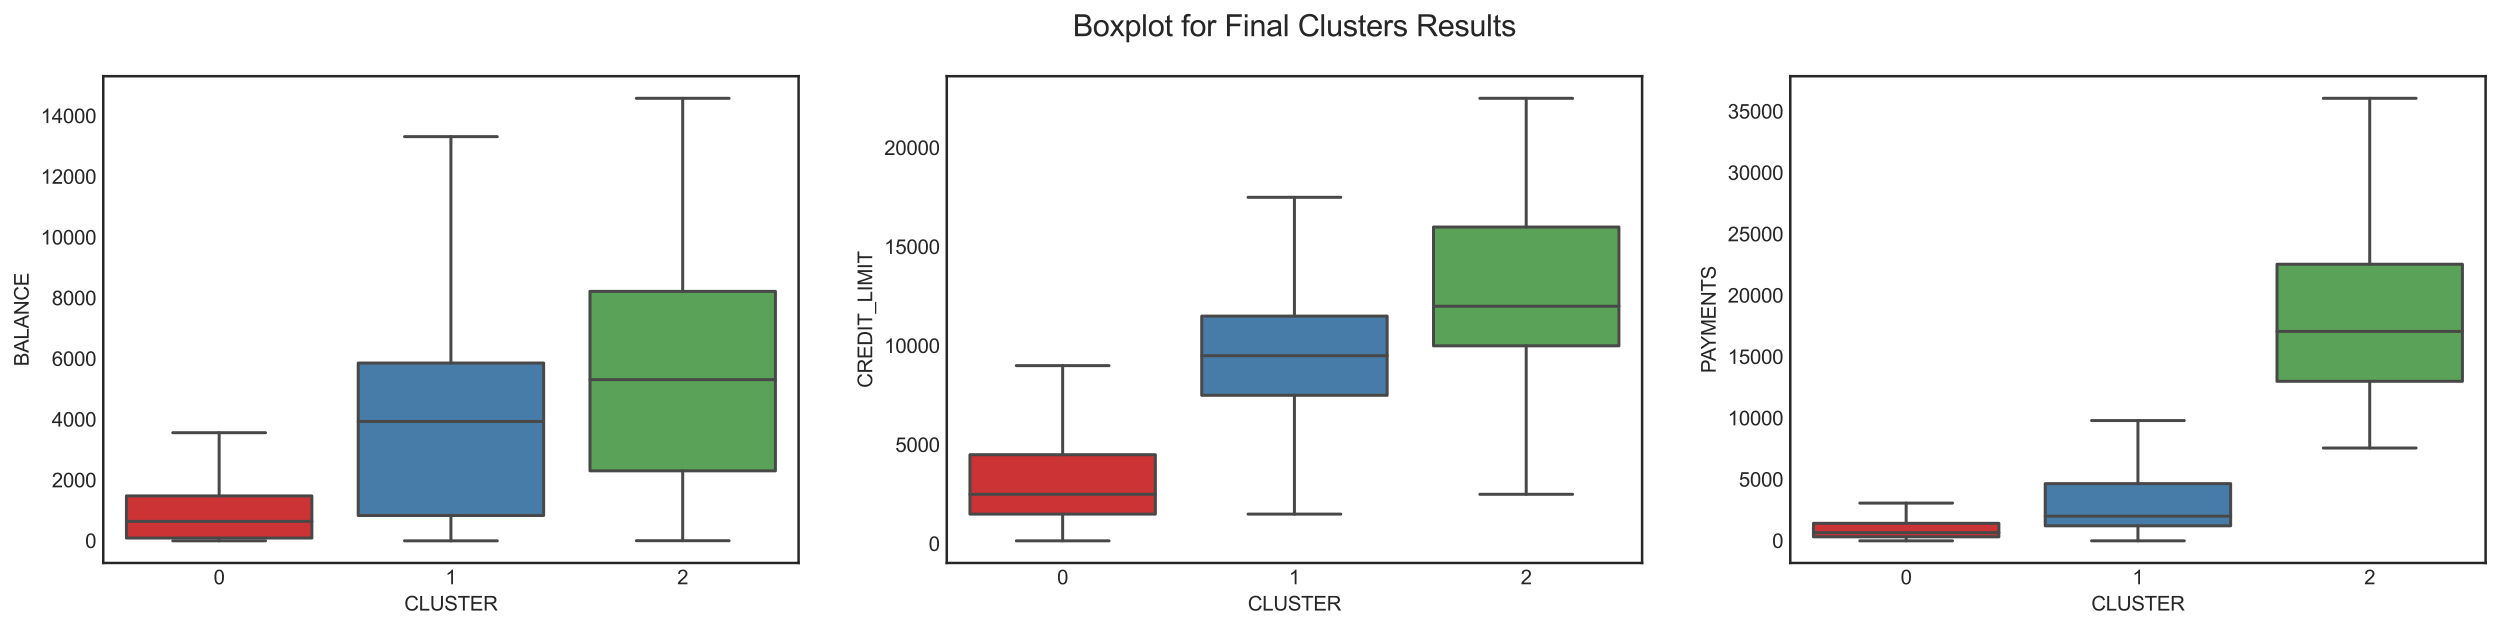 <?xml version="1.0" encoding="utf-8" standalone="no"?>
<!DOCTYPE svg PUBLIC "-//W3C//DTD SVG 1.1//EN"
  "http://www.w3.org/Graphics/SVG/1.1/DTD/svg11.dtd">
<svg height="314.61pt" version="1.1" viewBox="0 0 1250.6 314.61" width="1250.6pt" xmlns="http://www.w3.org/2000/svg" xmlns:xlink="http://www.w3.org/1999/xlink">
 <defs>
  <style type="text/css">*{stroke-linecap:butt;stroke-linejoin:round;}</style>
 </defs>
 <g id="figure_1">
  <g id="patch_1">
   <path d="M 0 314.61 
L 1250.6 314.61 
L 1250.6 0 
L 0 0 
z
" style="fill:#ffffff;"/>
  </g>
  <g id="axes_1">
   <g id="patch_2">
    <path d="M 51.65 281.62 
L 399.483 281.62 
L 399.483 38.12 
L 51.65 38.12 
z
" style="fill:#ffffff;"/>
   </g>
   <g id="matplotlib.axis_1">
    <g id="xtick_1">
     <g id="text_1">
      <!-- 0 -->
      <g style="fill:#262626;" transform="translate(106.842 292.277)scale(0.1 -0.1)">
       <defs>
        <path d="M 266 2259 
Q 266 3072 433 3567 
Q 600 4063 929 4331 
Q 1259 4600 1759 4600 
Q 2128 4600 2406 4451 
Q 2684 4303 2865 4023 
Q 3047 3744 3150 3342 
Q 3253 2941 3253 2259 
Q 3253 1453 3087 958 
Q 2922 463 2592 192 
Q 2263 -78 1759 -78 
Q 1097 -78 719 397 
Q 266 969 266 2259 
z
M 844 2259 
Q 844 1131 1108 757 
Q 1372 384 1759 384 
Q 2147 384 2411 759 
Q 2675 1134 2675 2259 
Q 2675 3391 2411 3762 
Q 2147 4134 1753 4134 
Q 1366 4134 1134 3806 
Q 844 3388 844 2259 
z
" id="ArialMT-30" transform="scale(0.016)"/>
       </defs>
       <use xlink:href="#ArialMT-30"/>
      </g>
     </g>
    </g>
    <g id="xtick_2">
     <g id="text_2">
      <!-- 1 -->
      <g style="fill:#262626;" transform="translate(222.786 292.277)scale(0.1 -0.1)">
       <defs>
        <path d="M 2384 0 
L 1822 0 
L 1822 3584 
Q 1619 3391 1289 3197 
Q 959 3003 697 2906 
L 697 3450 
Q 1169 3672 1522 3987 
Q 1875 4303 2022 4600 
L 2384 4600 
L 2384 0 
z
" id="ArialMT-31" transform="scale(0.016)"/>
       </defs>
       <use xlink:href="#ArialMT-31"/>
      </g>
     </g>
    </g>
    <g id="xtick_3">
     <g id="text_3">
      <!-- 2 -->
      <g style="fill:#262626;" transform="translate(338.731 292.277)scale(0.1 -0.1)">
       <defs>
        <path d="M 3222 541 
L 3222 0 
L 194 0 
Q 188 203 259 391 
Q 375 700 629 1000 
Q 884 1300 1366 1694 
Q 2113 2306 2375 2664 
Q 2638 3022 2638 3341 
Q 2638 3675 2398 3904 
Q 2159 4134 1775 4134 
Q 1369 4134 1125 3890 
Q 881 3647 878 3216 
L 300 3275 
Q 359 3922 746 4261 
Q 1134 4600 1788 4600 
Q 2447 4600 2831 4234 
Q 3216 3869 3216 3328 
Q 3216 3053 3103 2787 
Q 2991 2522 2730 2228 
Q 2469 1934 1863 1422 
Q 1356 997 1212 845 
Q 1069 694 975 541 
L 3222 541 
z
" id="ArialMT-32" transform="scale(0.016)"/>
       </defs>
       <use xlink:href="#ArialMT-32"/>
      </g>
     </g>
    </g>
    <g id="text_4">
     <!-- CLUSTER -->
     <g style="fill:#262626;" transform="translate(202.229 305.423)scale(0.1 -0.1)">
      <defs>
       <path d="M 3763 1606 
L 4369 1453 
Q 4178 706 3683 314 
Q 3188 -78 2472 -78 
Q 1731 -78 1267 223 
Q 803 525 561 1097 
Q 319 1669 319 2325 
Q 319 3041 592 3573 
Q 866 4106 1370 4382 
Q 1875 4659 2481 4659 
Q 3169 4659 3637 4309 
Q 4106 3959 4291 3325 
L 3694 3184 
Q 3534 3684 3231 3912 
Q 2928 4141 2469 4141 
Q 1941 4141 1586 3887 
Q 1231 3634 1087 3207 
Q 944 2781 944 2328 
Q 944 1744 1114 1308 
Q 1284 872 1643 656 
Q 2003 441 2422 441 
Q 2931 441 3284 734 
Q 3638 1028 3763 1606 
z
" id="ArialMT-43" transform="scale(0.016)"/>
       <path d="M 469 0 
L 469 4581 
L 1075 4581 
L 1075 541 
L 3331 541 
L 3331 0 
L 469 0 
z
" id="ArialMT-4c" transform="scale(0.016)"/>
       <path d="M 3500 4581 
L 4106 4581 
L 4106 1934 
Q 4106 1244 3950 837 
Q 3794 431 3386 176 
Q 2978 -78 2316 -78 
Q 1672 -78 1262 144 
Q 853 366 678 786 
Q 503 1206 503 1934 
L 503 4581 
L 1109 4581 
L 1109 1938 
Q 1109 1341 1220 1058 
Q 1331 775 1601 622 
Q 1872 469 2263 469 
Q 2931 469 3215 772 
Q 3500 1075 3500 1938 
L 3500 4581 
z
" id="ArialMT-55" transform="scale(0.016)"/>
       <path d="M 288 1472 
L 859 1522 
Q 900 1178 1048 958 
Q 1197 738 1509 602 
Q 1822 466 2213 466 
Q 2559 466 2825 569 
Q 3091 672 3220 851 
Q 3350 1031 3350 1244 
Q 3350 1459 3225 1620 
Q 3100 1781 2813 1891 
Q 2628 1963 1997 2114 
Q 1366 2266 1113 2400 
Q 784 2572 623 2826 
Q 463 3081 463 3397 
Q 463 3744 659 4045 
Q 856 4347 1234 4503 
Q 1613 4659 2075 4659 
Q 2584 4659 2973 4495 
Q 3363 4331 3572 4012 
Q 3781 3694 3797 3291 
L 3216 3247 
Q 3169 3681 2898 3903 
Q 2628 4125 2100 4125 
Q 1550 4125 1298 3923 
Q 1047 3722 1047 3438 
Q 1047 3191 1225 3031 
Q 1400 2872 2139 2705 
Q 2878 2538 3153 2413 
Q 3553 2228 3743 1945 
Q 3934 1663 3934 1294 
Q 3934 928 3725 604 
Q 3516 281 3123 101 
Q 2731 -78 2241 -78 
Q 1619 -78 1198 103 
Q 778 284 539 648 
Q 300 1013 288 1472 
z
" id="ArialMT-53" transform="scale(0.016)"/>
       <path d="M 1659 0 
L 1659 4041 
L 150 4041 
L 150 4581 
L 3781 4581 
L 3781 4041 
L 2266 4041 
L 2266 0 
L 1659 0 
z
" id="ArialMT-54" transform="scale(0.016)"/>
       <path d="M 506 0 
L 506 4581 
L 3819 4581 
L 3819 4041 
L 1113 4041 
L 1113 2638 
L 3647 2638 
L 3647 2100 
L 1113 2100 
L 1113 541 
L 3925 541 
L 3925 0 
L 506 0 
z
" id="ArialMT-45" transform="scale(0.016)"/>
       <path d="M 503 0 
L 503 4581 
L 2534 4581 
Q 3147 4581 3465 4457 
Q 3784 4334 3975 4021 
Q 4166 3709 4166 3331 
Q 4166 2844 3850 2509 
Q 3534 2175 2875 2084 
Q 3116 1969 3241 1856 
Q 3506 1613 3744 1247 
L 4541 0 
L 3778 0 
L 3172 953 
Q 2906 1366 2734 1584 
Q 2563 1803 2427 1890 
Q 2291 1978 2150 2013 
Q 2047 2034 1813 2034 
L 1109 2034 
L 1109 0 
L 503 0 
z
M 1109 2559 
L 2413 2559 
Q 2828 2559 3062 2645 
Q 3297 2731 3419 2920 
Q 3541 3109 3541 3331 
Q 3541 3656 3305 3865 
Q 3069 4075 2559 4075 
L 1109 4075 
L 1109 2559 
z
" id="ArialMT-52" transform="scale(0.016)"/>
      </defs>
      <use xlink:href="#ArialMT-43"/>
      <use x="72.217" xlink:href="#ArialMT-4c"/>
      <use x="127.832" xlink:href="#ArialMT-55"/>
      <use x="200.049" xlink:href="#ArialMT-53"/>
      <use x="266.748" xlink:href="#ArialMT-54"/>
      <use x="327.832" xlink:href="#ArialMT-45"/>
      <use x="394.531" xlink:href="#ArialMT-52"/>
     </g>
    </g>
   </g>
   <g id="matplotlib.axis_2">
    <g id="ytick_1">
     <g id="text_5">
      <!-- 0 -->
      <g style="fill:#262626;" transform="translate(42.589 274.13)scale(0.1 -0.1)">
       <use xlink:href="#ArialMT-30"/>
      </g>
     </g>
    </g>
    <g id="ytick_2">
     <g id="text_6">
      <!-- 2000 -->
      <g style="fill:#262626;" transform="translate(25.906 243.768)scale(0.1 -0.1)">
       <use xlink:href="#ArialMT-32"/>
       <use x="55.615" xlink:href="#ArialMT-30"/>
       <use x="111.23" xlink:href="#ArialMT-30"/>
       <use x="166.846" xlink:href="#ArialMT-30"/>
      </g>
     </g>
    </g>
    <g id="ytick_3">
     <g id="text_7">
      <!-- 4000 -->
      <g style="fill:#262626;" transform="translate(25.906 213.406)scale(0.1 -0.1)">
       <defs>
        <path d="M 2069 0 
L 2069 1097 
L 81 1097 
L 81 1613 
L 2172 4581 
L 2631 4581 
L 2631 1613 
L 3250 1613 
L 3250 1097 
L 2631 1097 
L 2631 0 
L 2069 0 
z
M 2069 1613 
L 2069 3678 
L 634 1613 
L 2069 1613 
z
" id="ArialMT-34" transform="scale(0.016)"/>
       </defs>
       <use xlink:href="#ArialMT-34"/>
       <use x="55.615" xlink:href="#ArialMT-30"/>
       <use x="111.23" xlink:href="#ArialMT-30"/>
       <use x="166.846" xlink:href="#ArialMT-30"/>
      </g>
     </g>
    </g>
    <g id="ytick_4">
     <g id="text_8">
      <!-- 6000 -->
      <g style="fill:#262626;" transform="translate(25.906 183.043)scale(0.1 -0.1)">
       <defs>
        <path d="M 3184 3459 
L 2625 3416 
Q 2550 3747 2413 3897 
Q 2184 4138 1850 4138 
Q 1581 4138 1378 3988 
Q 1113 3794 959 3422 
Q 806 3050 800 2363 
Q 1003 2672 1297 2822 
Q 1591 2972 1913 2972 
Q 2475 2972 2870 2558 
Q 3266 2144 3266 1488 
Q 3266 1056 3080 686 
Q 2894 316 2569 119 
Q 2244 -78 1831 -78 
Q 1128 -78 684 439 
Q 241 956 241 2144 
Q 241 3472 731 4075 
Q 1159 4600 1884 4600 
Q 2425 4600 2770 4297 
Q 3116 3994 3184 3459 
z
M 888 1484 
Q 888 1194 1011 928 
Q 1134 663 1356 523 
Q 1578 384 1822 384 
Q 2178 384 2434 671 
Q 2691 959 2691 1453 
Q 2691 1928 2437 2201 
Q 2184 2475 1800 2475 
Q 1419 2475 1153 2201 
Q 888 1928 888 1484 
z
" id="ArialMT-36" transform="scale(0.016)"/>
       </defs>
       <use xlink:href="#ArialMT-36"/>
       <use x="55.615" xlink:href="#ArialMT-30"/>
       <use x="111.23" xlink:href="#ArialMT-30"/>
       <use x="166.846" xlink:href="#ArialMT-30"/>
      </g>
     </g>
    </g>
    <g id="ytick_5">
     <g id="text_9">
      <!-- 8000 -->
      <g style="fill:#262626;" transform="translate(25.906 152.681)scale(0.1 -0.1)">
       <defs>
        <path d="M 1131 2484 
Q 781 2613 612 2850 
Q 444 3088 444 3419 
Q 444 3919 803 4259 
Q 1163 4600 1759 4600 
Q 2359 4600 2725 4251 
Q 3091 3903 3091 3403 
Q 3091 3084 2923 2848 
Q 2756 2613 2416 2484 
Q 2838 2347 3058 2040 
Q 3278 1734 3278 1309 
Q 3278 722 2862 322 
Q 2447 -78 1769 -78 
Q 1091 -78 675 323 
Q 259 725 259 1325 
Q 259 1772 486 2073 
Q 713 2375 1131 2484 
z
M 1019 3438 
Q 1019 3113 1228 2906 
Q 1438 2700 1772 2700 
Q 2097 2700 2305 2904 
Q 2513 3109 2513 3406 
Q 2513 3716 2298 3927 
Q 2084 4138 1766 4138 
Q 1444 4138 1231 3931 
Q 1019 3725 1019 3438 
z
M 838 1322 
Q 838 1081 952 856 
Q 1066 631 1291 507 
Q 1516 384 1775 384 
Q 2178 384 2440 643 
Q 2703 903 2703 1303 
Q 2703 1709 2433 1975 
Q 2163 2241 1756 2241 
Q 1359 2241 1098 1978 
Q 838 1716 838 1322 
z
" id="ArialMT-38" transform="scale(0.016)"/>
       </defs>
       <use xlink:href="#ArialMT-38"/>
       <use x="55.615" xlink:href="#ArialMT-30"/>
       <use x="111.23" xlink:href="#ArialMT-30"/>
       <use x="166.846" xlink:href="#ArialMT-30"/>
      </g>
     </g>
    </g>
    <g id="ytick_6">
     <g id="text_10">
      <!-- 10000 -->
      <g style="fill:#262626;" transform="translate(20.345 122.319)scale(0.1 -0.1)">
       <use xlink:href="#ArialMT-31"/>
       <use x="55.615" xlink:href="#ArialMT-30"/>
       <use x="111.23" xlink:href="#ArialMT-30"/>
       <use x="166.846" xlink:href="#ArialMT-30"/>
       <use x="222.461" xlink:href="#ArialMT-30"/>
      </g>
     </g>
    </g>
    <g id="ytick_7">
     <g id="text_11">
      <!-- 12000 -->
      <g style="fill:#262626;" transform="translate(20.345 91.956)scale(0.1 -0.1)">
       <use xlink:href="#ArialMT-31"/>
       <use x="55.615" xlink:href="#ArialMT-32"/>
       <use x="111.23" xlink:href="#ArialMT-30"/>
       <use x="166.846" xlink:href="#ArialMT-30"/>
       <use x="222.461" xlink:href="#ArialMT-30"/>
      </g>
     </g>
    </g>
    <g id="ytick_8">
     <g id="text_12">
      <!-- 14000 -->
      <g style="fill:#262626;" transform="translate(20.345 61.594)scale(0.1 -0.1)">
       <use xlink:href="#ArialMT-31"/>
       <use x="55.615" xlink:href="#ArialMT-34"/>
       <use x="111.23" xlink:href="#ArialMT-30"/>
       <use x="166.846" xlink:href="#ArialMT-30"/>
       <use x="222.461" xlink:href="#ArialMT-30"/>
      </g>
     </g>
    </g>
    <g id="text_13">
     <!-- BALANCE -->
     <g style="fill:#262626;" transform="translate(14.358 183.213)rotate(-90)scale(0.1 -0.1)">
      <defs>
       <path d="M 469 0 
L 469 4581 
L 2188 4581 
Q 2713 4581 3030 4442 
Q 3347 4303 3526 4014 
Q 3706 3725 3706 3409 
Q 3706 3116 3547 2856 
Q 3388 2597 3066 2438 
Q 3481 2316 3704 2022 
Q 3928 1728 3928 1328 
Q 3928 1006 3792 729 
Q 3656 453 3456 303 
Q 3256 153 2954 76 
Q 2653 0 2216 0 
L 469 0 
z
M 1075 2656 
L 2066 2656 
Q 2469 2656 2644 2709 
Q 2875 2778 2992 2937 
Q 3109 3097 3109 3338 
Q 3109 3566 3000 3739 
Q 2891 3913 2687 3977 
Q 2484 4041 1991 4041 
L 1075 4041 
L 1075 2656 
z
M 1075 541 
L 2216 541 
Q 2509 541 2628 563 
Q 2838 600 2978 687 
Q 3119 775 3209 942 
Q 3300 1109 3300 1328 
Q 3300 1584 3169 1773 
Q 3038 1963 2805 2039 
Q 2572 2116 2134 2116 
L 1075 2116 
L 1075 541 
z
" id="ArialMT-42" transform="scale(0.016)"/>
       <path d="M -9 0 
L 1750 4581 
L 2403 4581 
L 4278 0 
L 3588 0 
L 3053 1388 
L 1138 1388 
L 634 0 
L -9 0 
z
M 1313 1881 
L 2866 1881 
L 2388 3150 
Q 2169 3728 2063 4100 
Q 1975 3659 1816 3225 
L 1313 1881 
z
" id="ArialMT-41" transform="scale(0.016)"/>
       <path d="M 488 0 
L 488 4581 
L 1109 4581 
L 3516 984 
L 3516 4581 
L 4097 4581 
L 4097 0 
L 3475 0 
L 1069 3600 
L 1069 0 
L 488 0 
z
" id="ArialMT-4e" transform="scale(0.016)"/>
      </defs>
      <use xlink:href="#ArialMT-42"/>
      <use x="66.699" xlink:href="#ArialMT-41"/>
      <use x="133.398" xlink:href="#ArialMT-4c"/>
      <use x="189.014" xlink:href="#ArialMT-41"/>
      <use x="255.713" xlink:href="#ArialMT-4e"/>
      <use x="327.93" xlink:href="#ArialMT-43"/>
      <use x="400.146" xlink:href="#ArialMT-45"/>
     </g>
    </g>
   </g>
   <g id="patch_3">
    <path clip-path="url(#pec738713c3)" d="M 63.244 269.15 
L 156 269.15 
L 156 248.071 
L 63.244 248.071 
L 63.244 269.15 
z
" style="fill:#cb3335;stroke:#484848;stroke-linejoin:miter;stroke-width:1.5;"/>
   </g>
   <g id="patch_4">
    <path clip-path="url(#pec738713c3)" d="M 179.189 257.866 
L 271.944 257.866 
L 271.944 181.607 
L 179.189 181.607 
L 179.189 257.866 
z
" style="fill:#477ca8;stroke:#484848;stroke-linejoin:miter;stroke-width:1.5;"/>
   </g>
   <g id="patch_5">
    <path clip-path="url(#pec738713c3)" d="M 295.133 235.533 
L 387.889 235.533 
L 387.889 145.751 
L 295.133 145.751 
L 295.133 235.533 
z
" style="fill:#59a257;stroke:#484848;stroke-linejoin:miter;stroke-width:1.5;"/>
   </g>
   <g id="line2d_1">
    <path clip-path="url(#pec738713c3)" d="M 109.622 269.15 
L 109.622 270.551 
" style="fill:none;stroke:#484848;stroke-linecap:round;stroke-width:1.5;"/>
   </g>
   <g id="line2d_2">
    <path clip-path="url(#pec738713c3)" d="M 109.622 248.071 
L 109.622 216.457 
" style="fill:none;stroke:#484848;stroke-linecap:round;stroke-width:1.5;"/>
   </g>
   <g id="line2d_3">
    <path clip-path="url(#pec738713c3)" d="M 86.433 270.551 
L 132.811 270.551 
" style="fill:none;stroke:#484848;stroke-linecap:round;stroke-width:1.5;"/>
   </g>
   <g id="line2d_4">
    <path clip-path="url(#pec738713c3)" d="M 86.433 216.457 
L 132.811 216.457 
" style="fill:none;stroke:#484848;stroke-linecap:round;stroke-width:1.5;"/>
   </g>
   <g id="line2d_5">
    <path clip-path="url(#pec738713c3)" d="M 225.567 257.866 
L 225.567 270.551 
" style="fill:none;stroke:#484848;stroke-linecap:round;stroke-width:1.5;"/>
   </g>
   <g id="line2d_6">
    <path clip-path="url(#pec738713c3)" d="M 225.567 181.607 
L 225.567 68.358 
" style="fill:none;stroke:#484848;stroke-linecap:round;stroke-width:1.5;"/>
   </g>
   <g id="line2d_7">
    <path clip-path="url(#pec738713c3)" d="M 202.378 270.551 
L 248.756 270.551 
" style="fill:none;stroke:#484848;stroke-linecap:round;stroke-width:1.5;"/>
   </g>
   <g id="line2d_8">
    <path clip-path="url(#pec738713c3)" d="M 202.378 68.358 
L 248.756 68.358 
" style="fill:none;stroke:#484848;stroke-linecap:round;stroke-width:1.5;"/>
   </g>
   <g id="line2d_9">
    <path clip-path="url(#pec738713c3)" d="M 341.511 235.533 
L 341.511 270.485 
" style="fill:none;stroke:#484848;stroke-linecap:round;stroke-width:1.5;"/>
   </g>
   <g id="line2d_10">
    <path clip-path="url(#pec738713c3)" d="M 341.511 145.751 
L 341.511 49.188 
" style="fill:none;stroke:#484848;stroke-linecap:round;stroke-width:1.5;"/>
   </g>
   <g id="line2d_11">
    <path clip-path="url(#pec738713c3)" d="M 318.322 270.485 
L 364.7 270.485 
" style="fill:none;stroke:#484848;stroke-linecap:round;stroke-width:1.5;"/>
   </g>
   <g id="line2d_12">
    <path clip-path="url(#pec738713c3)" d="M 318.322 49.188 
L 364.7 49.188 
" style="fill:none;stroke:#484848;stroke-linecap:round;stroke-width:1.5;"/>
   </g>
   <g id="line2d_13">
    <path clip-path="url(#pec738713c3)" d="M 63.244 260.823 
L 156 260.823 
" style="fill:none;stroke:#484848;stroke-linecap:round;stroke-width:1.5;"/>
   </g>
   <g id="line2d_14">
    <path clip-path="url(#pec738713c3)" d="M 179.189 210.811 
L 271.944 210.811 
" style="fill:none;stroke:#484848;stroke-linecap:round;stroke-width:1.5;"/>
   </g>
   <g id="line2d_15">
    <path clip-path="url(#pec738713c3)" d="M 295.133 189.905 
L 387.889 189.905 
" style="fill:none;stroke:#484848;stroke-linecap:round;stroke-width:1.5;"/>
   </g>
   <g id="patch_6">
    <path d="M 51.65 281.62 
L 51.65 38.12 
" style="fill:none;stroke:#262626;stroke-linecap:square;stroke-linejoin:miter;stroke-width:1.25;"/>
   </g>
   <g id="patch_7">
    <path d="M 399.483 281.62 
L 399.483 38.12 
" style="fill:none;stroke:#262626;stroke-linecap:square;stroke-linejoin:miter;stroke-width:1.25;"/>
   </g>
   <g id="patch_8">
    <path d="M 51.65 281.62 
L 399.483 281.62 
" style="fill:none;stroke:#262626;stroke-linecap:square;stroke-linejoin:miter;stroke-width:1.25;"/>
   </g>
   <g id="patch_9">
    <path d="M 51.65 38.12 
L 399.483 38.12 
" style="fill:none;stroke:#262626;stroke-linecap:square;stroke-linejoin:miter;stroke-width:1.25;"/>
   </g>
  </g>
  <g id="axes_2">
   <g id="patch_10">
    <path d="M 473.608 281.62 
L 821.442 281.62 
L 821.442 38.12 
L 473.608 38.12 
z
" style="fill:#ffffff;"/>
   </g>
   <g id="matplotlib.axis_3">
    <g id="xtick_4">
     <g id="text_14">
      <!-- 0 -->
      <g style="fill:#262626;" transform="translate(528.8 292.277)scale(0.1 -0.1)">
       <use xlink:href="#ArialMT-30"/>
      </g>
     </g>
    </g>
    <g id="xtick_5">
     <g id="text_15">
      <!-- 1 -->
      <g style="fill:#262626;" transform="translate(644.745 292.277)scale(0.1 -0.1)">
       <use xlink:href="#ArialMT-31"/>
      </g>
     </g>
    </g>
    <g id="xtick_6">
     <g id="text_16">
      <!-- 2 -->
      <g style="fill:#262626;" transform="translate(760.689 292.277)scale(0.1 -0.1)">
       <use xlink:href="#ArialMT-32"/>
      </g>
     </g>
    </g>
    <g id="text_17">
     <!-- CLUSTER -->
     <g style="fill:#262626;" transform="translate(624.188 305.423)scale(0.1 -0.1)">
      <use xlink:href="#ArialMT-43"/>
      <use x="72.217" xlink:href="#ArialMT-4c"/>
      <use x="127.832" xlink:href="#ArialMT-55"/>
      <use x="200.049" xlink:href="#ArialMT-53"/>
      <use x="266.748" xlink:href="#ArialMT-54"/>
      <use x="327.832" xlink:href="#ArialMT-45"/>
      <use x="394.531" xlink:href="#ArialMT-52"/>
     </g>
    </g>
   </g>
   <g id="matplotlib.axis_4">
    <g id="ytick_9">
     <g id="text_18">
      <!-- 0 -->
      <g style="fill:#262626;" transform="translate(464.547 275.616)scale(0.1 -0.1)">
       <use xlink:href="#ArialMT-30"/>
      </g>
     </g>
    </g>
    <g id="ytick_10">
     <g id="text_19">
      <!-- 5000 -->
      <g style="fill:#262626;" transform="translate(447.865 226.094)scale(0.1 -0.1)">
       <defs>
        <path d="M 266 1200 
L 856 1250 
Q 922 819 1161 601 
Q 1400 384 1738 384 
Q 2144 384 2425 690 
Q 2706 997 2706 1503 
Q 2706 1984 2436 2262 
Q 2166 2541 1728 2541 
Q 1456 2541 1237 2417 
Q 1019 2294 894 2097 
L 366 2166 
L 809 4519 
L 3088 4519 
L 3088 3981 
L 1259 3981 
L 1013 2750 
Q 1425 3038 1878 3038 
Q 2478 3038 2890 2622 
Q 3303 2206 3303 1553 
Q 3303 931 2941 478 
Q 2500 -78 1738 -78 
Q 1113 -78 717 272 
Q 322 622 266 1200 
z
" id="ArialMT-35" transform="scale(0.016)"/>
       </defs>
       <use xlink:href="#ArialMT-35"/>
       <use x="55.615" xlink:href="#ArialMT-30"/>
       <use x="111.23" xlink:href="#ArialMT-30"/>
       <use x="166.846" xlink:href="#ArialMT-30"/>
      </g>
     </g>
    </g>
    <g id="ytick_11">
     <g id="text_20">
      <!-- 10000 -->
      <g style="fill:#262626;" transform="translate(442.304 176.572)scale(0.1 -0.1)">
       <use xlink:href="#ArialMT-31"/>
       <use x="55.615" xlink:href="#ArialMT-30"/>
       <use x="111.23" xlink:href="#ArialMT-30"/>
       <use x="166.846" xlink:href="#ArialMT-30"/>
       <use x="222.461" xlink:href="#ArialMT-30"/>
      </g>
     </g>
    </g>
    <g id="ytick_12">
     <g id="text_21">
      <!-- 15000 -->
      <g style="fill:#262626;" transform="translate(442.304 127.05)scale(0.1 -0.1)">
       <use xlink:href="#ArialMT-31"/>
       <use x="55.615" xlink:href="#ArialMT-35"/>
       <use x="111.23" xlink:href="#ArialMT-30"/>
       <use x="166.846" xlink:href="#ArialMT-30"/>
       <use x="222.461" xlink:href="#ArialMT-30"/>
      </g>
     </g>
    </g>
    <g id="ytick_13">
     <g id="text_22">
      <!-- 20000 -->
      <g style="fill:#262626;" transform="translate(442.304 77.528)scale(0.1 -0.1)">
       <use xlink:href="#ArialMT-32"/>
       <use x="55.615" xlink:href="#ArialMT-30"/>
       <use x="111.23" xlink:href="#ArialMT-30"/>
       <use x="166.846" xlink:href="#ArialMT-30"/>
       <use x="222.461" xlink:href="#ArialMT-30"/>
      </g>
     </g>
    </g>
    <g id="text_23">
     <!-- CREDIT_LIMIT -->
     <g style="fill:#262626;" transform="translate(436.316 194.038)rotate(-90)scale(0.1 -0.1)">
      <defs>
       <path d="M 494 0 
L 494 4581 
L 2072 4581 
Q 2606 4581 2888 4516 
Q 3281 4425 3559 4188 
Q 3922 3881 4101 3404 
Q 4281 2928 4281 2316 
Q 4281 1794 4159 1391 
Q 4038 988 3847 723 
Q 3656 459 3429 307 
Q 3203 156 2883 78 
Q 2563 0 2147 0 
L 494 0 
z
M 1100 541 
L 2078 541 
Q 2531 541 2789 625 
Q 3047 709 3200 863 
Q 3416 1078 3536 1442 
Q 3656 1806 3656 2325 
Q 3656 3044 3420 3430 
Q 3184 3816 2847 3947 
Q 2603 4041 2063 4041 
L 1100 4041 
L 1100 541 
z
" id="ArialMT-44" transform="scale(0.016)"/>
       <path d="M 597 0 
L 597 4581 
L 1203 4581 
L 1203 0 
L 597 0 
z
" id="ArialMT-49" transform="scale(0.016)"/>
       <path d="M -97 -1272 
L -97 -866 
L 3631 -866 
L 3631 -1272 
L -97 -1272 
z
" id="ArialMT-5f" transform="scale(0.016)"/>
       <path d="M 475 0 
L 475 4581 
L 1388 4581 
L 2472 1338 
Q 2622 884 2691 659 
Q 2769 909 2934 1394 
L 4031 4581 
L 4847 4581 
L 4847 0 
L 4263 0 
L 4263 3834 
L 2931 0 
L 2384 0 
L 1059 3900 
L 1059 0 
L 475 0 
z
" id="ArialMT-4d" transform="scale(0.016)"/>
      </defs>
      <use xlink:href="#ArialMT-43"/>
      <use x="72.217" xlink:href="#ArialMT-52"/>
      <use x="144.434" xlink:href="#ArialMT-45"/>
      <use x="211.133" xlink:href="#ArialMT-44"/>
      <use x="283.35" xlink:href="#ArialMT-49"/>
      <use x="311.133" xlink:href="#ArialMT-54"/>
      <use x="372.217" xlink:href="#ArialMT-5f"/>
      <use x="427.832" xlink:href="#ArialMT-4c"/>
      <use x="483.447" xlink:href="#ArialMT-49"/>
      <use x="511.23" xlink:href="#ArialMT-4d"/>
      <use x="594.531" xlink:href="#ArialMT-49"/>
      <use x="622.314" xlink:href="#ArialMT-54"/>
     </g>
    </g>
   </g>
   <g id="patch_11">
    <path clip-path="url(#p4f2785a367)" d="M 485.203 257.18 
L 577.958 257.18 
L 577.958 227.467 
L 485.203 227.467 
L 485.203 257.18 
z
" style="fill:#cb3335;stroke:#484848;stroke-linejoin:miter;stroke-width:1.5;"/>
   </g>
   <g id="patch_12">
    <path clip-path="url(#p4f2785a367)" d="M 601.147 197.754 
L 693.903 197.754 
L 693.903 158.136 
L 601.147 158.136 
L 601.147 197.754 
z
" style="fill:#477ca8;stroke:#484848;stroke-linejoin:miter;stroke-width:1.5;"/>
   </g>
   <g id="patch_13">
    <path clip-path="url(#p4f2785a367)" d="M 717.092 172.993 
L 809.847 172.993 
L 809.847 113.566 
L 717.092 113.566 
L 717.092 172.993 
z
" style="fill:#59a257;stroke:#484848;stroke-linejoin:miter;stroke-width:1.5;"/>
   </g>
   <g id="line2d_16">
    <path clip-path="url(#p4f2785a367)" d="M 531.581 257.18 
L 531.581 270.551 
" style="fill:none;stroke:#484848;stroke-linecap:round;stroke-width:1.5;"/>
   </g>
   <g id="line2d_17">
    <path clip-path="url(#p4f2785a367)" d="M 531.581 227.467 
L 531.581 182.897 
" style="fill:none;stroke:#484848;stroke-linecap:round;stroke-width:1.5;"/>
   </g>
   <g id="line2d_18">
    <path clip-path="url(#p4f2785a367)" d="M 508.392 270.551 
L 554.769 270.551 
" style="fill:none;stroke:#484848;stroke-linecap:round;stroke-width:1.5;"/>
   </g>
   <g id="line2d_19">
    <path clip-path="url(#p4f2785a367)" d="M 508.392 182.897 
L 554.769 182.897 
" style="fill:none;stroke:#484848;stroke-linecap:round;stroke-width:1.5;"/>
   </g>
   <g id="line2d_20">
    <path clip-path="url(#p4f2785a367)" d="M 647.525 197.754 
L 647.525 257.18 
" style="fill:none;stroke:#484848;stroke-linecap:round;stroke-width:1.5;"/>
   </g>
   <g id="line2d_21">
    <path clip-path="url(#p4f2785a367)" d="M 647.525 158.136 
L 647.525 98.71 
" style="fill:none;stroke:#484848;stroke-linecap:round;stroke-width:1.5;"/>
   </g>
   <g id="line2d_22">
    <path clip-path="url(#p4f2785a367)" d="M 624.336 257.18 
L 670.714 257.18 
" style="fill:none;stroke:#484848;stroke-linecap:round;stroke-width:1.5;"/>
   </g>
   <g id="line2d_23">
    <path clip-path="url(#p4f2785a367)" d="M 624.336 98.71 
L 670.714 98.71 
" style="fill:none;stroke:#484848;stroke-linecap:round;stroke-width:1.5;"/>
   </g>
   <g id="line2d_24">
    <path clip-path="url(#p4f2785a367)" d="M 763.469 172.993 
L 763.469 247.276 
" style="fill:none;stroke:#484848;stroke-linecap:round;stroke-width:1.5;"/>
   </g>
   <g id="line2d_25">
    <path clip-path="url(#p4f2785a367)" d="M 763.469 113.566 
L 763.469 49.188 
" style="fill:none;stroke:#484848;stroke-linecap:round;stroke-width:1.5;"/>
   </g>
   <g id="line2d_26">
    <path clip-path="url(#p4f2785a367)" d="M 740.281 247.276 
L 786.658 247.276 
" style="fill:none;stroke:#484848;stroke-linecap:round;stroke-width:1.5;"/>
   </g>
   <g id="line2d_27">
    <path clip-path="url(#p4f2785a367)" d="M 740.281 49.188 
L 786.658 49.188 
" style="fill:none;stroke:#484848;stroke-linecap:round;stroke-width:1.5;"/>
   </g>
   <g id="line2d_28">
    <path clip-path="url(#p4f2785a367)" d="M 485.203 247.276 
L 577.958 247.276 
" style="fill:none;stroke:#484848;stroke-linecap:round;stroke-width:1.5;"/>
   </g>
   <g id="line2d_29">
    <path clip-path="url(#p4f2785a367)" d="M 601.147 177.945 
L 693.903 177.945 
" style="fill:none;stroke:#484848;stroke-linecap:round;stroke-width:1.5;"/>
   </g>
   <g id="line2d_30">
    <path clip-path="url(#p4f2785a367)" d="M 717.092 153.184 
L 809.847 153.184 
" style="fill:none;stroke:#484848;stroke-linecap:round;stroke-width:1.5;"/>
   </g>
   <g id="patch_14">
    <path d="M 473.608 281.62 
L 473.608 38.12 
" style="fill:none;stroke:#262626;stroke-linecap:square;stroke-linejoin:miter;stroke-width:1.25;"/>
   </g>
   <g id="patch_15">
    <path d="M 821.442 281.62 
L 821.442 38.12 
" style="fill:none;stroke:#262626;stroke-linecap:square;stroke-linejoin:miter;stroke-width:1.25;"/>
   </g>
   <g id="patch_16">
    <path d="M 473.608 281.62 
L 821.442 281.62 
" style="fill:none;stroke:#262626;stroke-linecap:square;stroke-linejoin:miter;stroke-width:1.25;"/>
   </g>
   <g id="patch_17">
    <path d="M 473.608 38.12 
L 821.442 38.12 
" style="fill:none;stroke:#262626;stroke-linecap:square;stroke-linejoin:miter;stroke-width:1.25;"/>
   </g>
   <g id="text_24">
    <!-- Boxplot for Final Clusters Results -->
    <g style="fill:#262626;" transform="translate(536.656 18.12)scale(0.15 -0.15)">
     <defs>
      <path d="M 213 1659 
Q 213 2581 725 3025 
Q 1153 3394 1769 3394 
Q 2453 3394 2887 2945 
Q 3322 2497 3322 1706 
Q 3322 1066 3130 698 
Q 2938 331 2570 128 
Q 2203 -75 1769 -75 
Q 1072 -75 642 372 
Q 213 819 213 1659 
z
M 791 1659 
Q 791 1022 1069 705 
Q 1347 388 1769 388 
Q 2188 388 2466 706 
Q 2744 1025 2744 1678 
Q 2744 2294 2464 2611 
Q 2184 2928 1769 2928 
Q 1347 2928 1069 2612 
Q 791 2297 791 1659 
z
" id="ArialMT-6f" transform="scale(0.016)"/>
      <path d="M 47 0 
L 1259 1725 
L 138 3319 
L 841 3319 
L 1350 2541 
Q 1494 2319 1581 2169 
Q 1719 2375 1834 2534 
L 2394 3319 
L 3066 3319 
L 1919 1756 
L 3153 0 
L 2463 0 
L 1781 1031 
L 1600 1309 
L 728 0 
L 47 0 
z
" id="ArialMT-78" transform="scale(0.016)"/>
      <path d="M 422 -1272 
L 422 3319 
L 934 3319 
L 934 2888 
Q 1116 3141 1344 3267 
Q 1572 3394 1897 3394 
Q 2322 3394 2647 3175 
Q 2972 2956 3137 2557 
Q 3303 2159 3303 1684 
Q 3303 1175 3120 767 
Q 2938 359 2589 142 
Q 2241 -75 1856 -75 
Q 1575 -75 1351 44 
Q 1128 163 984 344 
L 984 -1272 
L 422 -1272 
z
M 931 1641 
Q 931 1000 1190 694 
Q 1450 388 1819 388 
Q 2194 388 2461 705 
Q 2728 1022 2728 1688 
Q 2728 2322 2467 2637 
Q 2206 2953 1844 2953 
Q 1484 2953 1207 2617 
Q 931 2281 931 1641 
z
" id="ArialMT-70" transform="scale(0.016)"/>
      <path d="M 409 0 
L 409 4581 
L 972 4581 
L 972 0 
L 409 0 
z
" id="ArialMT-6c" transform="scale(0.016)"/>
      <path d="M 1650 503 
L 1731 6 
Q 1494 -44 1306 -44 
Q 1000 -44 831 53 
Q 663 150 594 308 
Q 525 466 525 972 
L 525 2881 
L 113 2881 
L 113 3319 
L 525 3319 
L 525 4141 
L 1084 4478 
L 1084 3319 
L 1650 3319 
L 1650 2881 
L 1084 2881 
L 1084 941 
Q 1084 700 1114 631 
Q 1144 563 1211 522 
Q 1278 481 1403 481 
Q 1497 481 1650 503 
z
" id="ArialMT-74" transform="scale(0.016)"/>
      <path id="ArialMT-20" transform="scale(0.016)"/>
      <path d="M 556 0 
L 556 2881 
L 59 2881 
L 59 3319 
L 556 3319 
L 556 3672 
Q 556 4006 616 4169 
Q 697 4388 901 4523 
Q 1106 4659 1475 4659 
Q 1713 4659 2000 4603 
L 1916 4113 
Q 1741 4144 1584 4144 
Q 1328 4144 1222 4034 
Q 1116 3925 1116 3625 
L 1116 3319 
L 1763 3319 
L 1763 2881 
L 1116 2881 
L 1116 0 
L 556 0 
z
" id="ArialMT-66" transform="scale(0.016)"/>
      <path d="M 416 0 
L 416 3319 
L 922 3319 
L 922 2816 
Q 1116 3169 1280 3281 
Q 1444 3394 1641 3394 
Q 1925 3394 2219 3213 
L 2025 2691 
Q 1819 2813 1613 2813 
Q 1428 2813 1281 2702 
Q 1134 2591 1072 2394 
Q 978 2094 978 1738 
L 978 0 
L 416 0 
z
" id="ArialMT-72" transform="scale(0.016)"/>
      <path d="M 525 0 
L 525 4581 
L 3616 4581 
L 3616 4041 
L 1131 4041 
L 1131 2622 
L 3281 2622 
L 3281 2081 
L 1131 2081 
L 1131 0 
L 525 0 
z
" id="ArialMT-46" transform="scale(0.016)"/>
      <path d="M 425 3934 
L 425 4581 
L 988 4581 
L 988 3934 
L 425 3934 
z
M 425 0 
L 425 3319 
L 988 3319 
L 988 0 
L 425 0 
z
" id="ArialMT-69" transform="scale(0.016)"/>
      <path d="M 422 0 
L 422 3319 
L 928 3319 
L 928 2847 
Q 1294 3394 1984 3394 
Q 2284 3394 2536 3286 
Q 2788 3178 2913 3003 
Q 3038 2828 3088 2588 
Q 3119 2431 3119 2041 
L 3119 0 
L 2556 0 
L 2556 2019 
Q 2556 2363 2490 2533 
Q 2425 2703 2258 2804 
Q 2091 2906 1866 2906 
Q 1506 2906 1245 2678 
Q 984 2450 984 1813 
L 984 0 
L 422 0 
z
" id="ArialMT-6e" transform="scale(0.016)"/>
      <path d="M 2588 409 
Q 2275 144 1986 34 
Q 1697 -75 1366 -75 
Q 819 -75 525 192 
Q 231 459 231 875 
Q 231 1119 342 1320 
Q 453 1522 633 1644 
Q 813 1766 1038 1828 
Q 1203 1872 1538 1913 
Q 2219 1994 2541 2106 
Q 2544 2222 2544 2253 
Q 2544 2597 2384 2738 
Q 2169 2928 1744 2928 
Q 1347 2928 1158 2789 
Q 969 2650 878 2297 
L 328 2372 
Q 403 2725 575 2942 
Q 747 3159 1072 3276 
Q 1397 3394 1825 3394 
Q 2250 3394 2515 3294 
Q 2781 3194 2906 3042 
Q 3031 2891 3081 2659 
Q 3109 2516 3109 2141 
L 3109 1391 
Q 3109 606 3145 398 
Q 3181 191 3288 0 
L 2700 0 
Q 2613 175 2588 409 
z
M 2541 1666 
Q 2234 1541 1622 1453 
Q 1275 1403 1131 1340 
Q 988 1278 909 1158 
Q 831 1038 831 891 
Q 831 666 1001 516 
Q 1172 366 1500 366 
Q 1825 366 2078 508 
Q 2331 650 2450 897 
Q 2541 1088 2541 1459 
L 2541 1666 
z
" id="ArialMT-61" transform="scale(0.016)"/>
      <path d="M 2597 0 
L 2597 488 
Q 2209 -75 1544 -75 
Q 1250 -75 995 37 
Q 741 150 617 320 
Q 494 491 444 738 
Q 409 903 409 1263 
L 409 3319 
L 972 3319 
L 972 1478 
Q 972 1038 1006 884 
Q 1059 663 1231 536 
Q 1403 409 1656 409 
Q 1909 409 2131 539 
Q 2353 669 2445 892 
Q 2538 1116 2538 1541 
L 2538 3319 
L 3100 3319 
L 3100 0 
L 2597 0 
z
" id="ArialMT-75" transform="scale(0.016)"/>
      <path d="M 197 991 
L 753 1078 
Q 800 744 1014 566 
Q 1228 388 1613 388 
Q 2000 388 2187 545 
Q 2375 703 2375 916 
Q 2375 1106 2209 1216 
Q 2094 1291 1634 1406 
Q 1016 1563 777 1677 
Q 538 1791 414 1992 
Q 291 2194 291 2438 
Q 291 2659 392 2848 
Q 494 3038 669 3163 
Q 800 3259 1026 3326 
Q 1253 3394 1513 3394 
Q 1903 3394 2198 3281 
Q 2494 3169 2634 2976 
Q 2775 2784 2828 2463 
L 2278 2388 
Q 2241 2644 2061 2787 
Q 1881 2931 1553 2931 
Q 1166 2931 1000 2803 
Q 834 2675 834 2503 
Q 834 2394 903 2306 
Q 972 2216 1119 2156 
Q 1203 2125 1616 2013 
Q 2213 1853 2448 1751 
Q 2684 1650 2818 1456 
Q 2953 1263 2953 975 
Q 2953 694 2789 445 
Q 2625 197 2315 61 
Q 2006 -75 1616 -75 
Q 969 -75 630 194 
Q 291 463 197 991 
z
" id="ArialMT-73" transform="scale(0.016)"/>
      <path d="M 2694 1069 
L 3275 997 
Q 3138 488 2766 206 
Q 2394 -75 1816 -75 
Q 1088 -75 661 373 
Q 234 822 234 1631 
Q 234 2469 665 2931 
Q 1097 3394 1784 3394 
Q 2450 3394 2872 2941 
Q 3294 2488 3294 1666 
Q 3294 1616 3291 1516 
L 816 1516 
Q 847 969 1125 678 
Q 1403 388 1819 388 
Q 2128 388 2347 550 
Q 2566 713 2694 1069 
z
M 847 1978 
L 2700 1978 
Q 2663 2397 2488 2606 
Q 2219 2931 1791 2931 
Q 1403 2931 1139 2672 
Q 875 2413 847 1978 
z
" id="ArialMT-65" transform="scale(0.016)"/>
     </defs>
     <use xlink:href="#ArialMT-42"/>
     <use x="66.699" xlink:href="#ArialMT-6f"/>
     <use x="122.314" xlink:href="#ArialMT-78"/>
     <use x="172.314" xlink:href="#ArialMT-70"/>
     <use x="227.93" xlink:href="#ArialMT-6c"/>
     <use x="250.146" xlink:href="#ArialMT-6f"/>
     <use x="305.762" xlink:href="#ArialMT-74"/>
     <use x="333.545" xlink:href="#ArialMT-20"/>
     <use x="361.328" xlink:href="#ArialMT-66"/>
     <use x="389.111" xlink:href="#ArialMT-6f"/>
     <use x="444.727" xlink:href="#ArialMT-72"/>
     <use x="478.027" xlink:href="#ArialMT-20"/>
     <use x="505.811" xlink:href="#ArialMT-46"/>
     <use x="566.895" xlink:href="#ArialMT-69"/>
     <use x="589.111" xlink:href="#ArialMT-6e"/>
     <use x="644.727" xlink:href="#ArialMT-61"/>
     <use x="700.342" xlink:href="#ArialMT-6c"/>
     <use x="722.559" xlink:href="#ArialMT-20"/>
     <use x="750.342" xlink:href="#ArialMT-43"/>
     <use x="822.559" xlink:href="#ArialMT-6c"/>
     <use x="844.775" xlink:href="#ArialMT-75"/>
     <use x="900.391" xlink:href="#ArialMT-73"/>
     <use x="950.391" xlink:href="#ArialMT-74"/>
     <use x="978.174" xlink:href="#ArialMT-65"/>
     <use x="1033.789" xlink:href="#ArialMT-72"/>
     <use x="1067.09" xlink:href="#ArialMT-73"/>
     <use x="1117.09" xlink:href="#ArialMT-20"/>
     <use x="1144.873" xlink:href="#ArialMT-52"/>
     <use x="1217.09" xlink:href="#ArialMT-65"/>
     <use x="1272.705" xlink:href="#ArialMT-73"/>
     <use x="1322.705" xlink:href="#ArialMT-75"/>
     <use x="1378.32" xlink:href="#ArialMT-6c"/>
     <use x="1400.537" xlink:href="#ArialMT-74"/>
     <use x="1428.32" xlink:href="#ArialMT-73"/>
    </g>
   </g>
  </g>
  <g id="axes_3">
   <g id="patch_18">
    <path d="M 895.567 281.62 
L 1243.4 281.62 
L 1243.4 38.12 
L 895.567 38.12 
z
" style="fill:#ffffff;"/>
   </g>
   <g id="matplotlib.axis_5">
    <g id="xtick_7">
     <g id="text_25">
      <!-- 0 -->
      <g style="fill:#262626;" transform="translate(950.758 292.277)scale(0.1 -0.1)">
       <use xlink:href="#ArialMT-30"/>
      </g>
     </g>
    </g>
    <g id="xtick_8">
     <g id="text_26">
      <!-- 1 -->
      <g style="fill:#262626;" transform="translate(1066.703 292.277)scale(0.1 -0.1)">
       <use xlink:href="#ArialMT-31"/>
      </g>
     </g>
    </g>
    <g id="xtick_9">
     <g id="text_27">
      <!-- 2 -->
      <g style="fill:#262626;" transform="translate(1182.647 292.277)scale(0.1 -0.1)">
       <use xlink:href="#ArialMT-32"/>
      </g>
     </g>
    </g>
    <g id="text_28">
     <!-- CLUSTER -->
     <g style="fill:#262626;" transform="translate(1046.146 305.423)scale(0.1 -0.1)">
      <use xlink:href="#ArialMT-43"/>
      <use x="72.217" xlink:href="#ArialMT-4c"/>
      <use x="127.832" xlink:href="#ArialMT-55"/>
      <use x="200.049" xlink:href="#ArialMT-53"/>
      <use x="266.748" xlink:href="#ArialMT-54"/>
      <use x="327.832" xlink:href="#ArialMT-45"/>
      <use x="394.531" xlink:href="#ArialMT-52"/>
     </g>
    </g>
   </g>
   <g id="matplotlib.axis_6">
    <g id="ytick_14">
     <g id="text_29">
      <!-- 0 -->
      <g style="fill:#262626;" transform="translate(886.506 274.13)scale(0.1 -0.1)">
       <use xlink:href="#ArialMT-30"/>
      </g>
     </g>
    </g>
    <g id="ytick_15">
     <g id="text_30">
      <!-- 5000 -->
      <g style="fill:#262626;" transform="translate(869.823 243.442)scale(0.1 -0.1)">
       <use xlink:href="#ArialMT-35"/>
       <use x="55.615" xlink:href="#ArialMT-30"/>
       <use x="111.23" xlink:href="#ArialMT-30"/>
       <use x="166.846" xlink:href="#ArialMT-30"/>
      </g>
     </g>
    </g>
    <g id="ytick_16">
     <g id="text_31">
      <!-- 10000 -->
      <g style="fill:#262626;" transform="translate(864.262 212.754)scale(0.1 -0.1)">
       <use xlink:href="#ArialMT-31"/>
       <use x="55.615" xlink:href="#ArialMT-30"/>
       <use x="111.23" xlink:href="#ArialMT-30"/>
       <use x="166.846" xlink:href="#ArialMT-30"/>
       <use x="222.461" xlink:href="#ArialMT-30"/>
      </g>
     </g>
    </g>
    <g id="ytick_17">
     <g id="text_32">
      <!-- 15000 -->
      <g style="fill:#262626;" transform="translate(864.262 182.066)scale(0.1 -0.1)">
       <use xlink:href="#ArialMT-31"/>
       <use x="55.615" xlink:href="#ArialMT-35"/>
       <use x="111.23" xlink:href="#ArialMT-30"/>
       <use x="166.846" xlink:href="#ArialMT-30"/>
       <use x="222.461" xlink:href="#ArialMT-30"/>
      </g>
     </g>
    </g>
    <g id="ytick_18">
     <g id="text_33">
      <!-- 20000 -->
      <g style="fill:#262626;" transform="translate(864.262 151.378)scale(0.1 -0.1)">
       <use xlink:href="#ArialMT-32"/>
       <use x="55.615" xlink:href="#ArialMT-30"/>
       <use x="111.23" xlink:href="#ArialMT-30"/>
       <use x="166.846" xlink:href="#ArialMT-30"/>
       <use x="222.461" xlink:href="#ArialMT-30"/>
      </g>
     </g>
    </g>
    <g id="ytick_19">
     <g id="text_34">
      <!-- 25000 -->
      <g style="fill:#262626;" transform="translate(864.262 120.69)scale(0.1 -0.1)">
       <use xlink:href="#ArialMT-32"/>
       <use x="55.615" xlink:href="#ArialMT-35"/>
       <use x="111.23" xlink:href="#ArialMT-30"/>
       <use x="166.846" xlink:href="#ArialMT-30"/>
       <use x="222.461" xlink:href="#ArialMT-30"/>
      </g>
     </g>
    </g>
    <g id="ytick_20">
     <g id="text_35">
      <!-- 30000 -->
      <g style="fill:#262626;" transform="translate(864.262 90.002)scale(0.1 -0.1)">
       <defs>
        <path d="M 269 1209 
L 831 1284 
Q 928 806 1161 595 
Q 1394 384 1728 384 
Q 2125 384 2398 659 
Q 2672 934 2672 1341 
Q 2672 1728 2419 1979 
Q 2166 2231 1775 2231 
Q 1616 2231 1378 2169 
L 1441 2663 
Q 1497 2656 1531 2656 
Q 1891 2656 2178 2843 
Q 2466 3031 2466 3422 
Q 2466 3731 2256 3934 
Q 2047 4138 1716 4138 
Q 1388 4138 1169 3931 
Q 950 3725 888 3313 
L 325 3413 
Q 428 3978 793 4289 
Q 1159 4600 1703 4600 
Q 2078 4600 2393 4439 
Q 2709 4278 2876 4000 
Q 3044 3722 3044 3409 
Q 3044 3113 2884 2869 
Q 2725 2625 2413 2481 
Q 2819 2388 3044 2092 
Q 3269 1797 3269 1353 
Q 3269 753 2831 336 
Q 2394 -81 1725 -81 
Q 1122 -81 723 278 
Q 325 638 269 1209 
z
" id="ArialMT-33" transform="scale(0.016)"/>
       </defs>
       <use xlink:href="#ArialMT-33"/>
       <use x="55.615" xlink:href="#ArialMT-30"/>
       <use x="111.23" xlink:href="#ArialMT-30"/>
       <use x="166.846" xlink:href="#ArialMT-30"/>
       <use x="222.461" xlink:href="#ArialMT-30"/>
      </g>
     </g>
    </g>
    <g id="ytick_21">
     <g id="text_36">
      <!-- 35000 -->
      <g style="fill:#262626;" transform="translate(864.262 59.314)scale(0.1 -0.1)">
       <use xlink:href="#ArialMT-33"/>
       <use x="55.615" xlink:href="#ArialMT-35"/>
       <use x="111.23" xlink:href="#ArialMT-30"/>
       <use x="166.846" xlink:href="#ArialMT-30"/>
       <use x="222.461" xlink:href="#ArialMT-30"/>
      </g>
     </g>
    </g>
    <g id="text_37">
     <!-- PAYMENTS -->
     <g style="fill:#262626;" transform="translate(858.274 186.637)rotate(-90)scale(0.1 -0.1)">
      <defs>
       <path d="M 494 0 
L 494 4581 
L 2222 4581 
Q 2678 4581 2919 4538 
Q 3256 4481 3484 4323 
Q 3713 4166 3852 3881 
Q 3991 3597 3991 3256 
Q 3991 2672 3619 2267 
Q 3247 1863 2275 1863 
L 1100 1863 
L 1100 0 
L 494 0 
z
M 1100 2403 
L 2284 2403 
Q 2872 2403 3119 2622 
Q 3366 2841 3366 3238 
Q 3366 3525 3220 3729 
Q 3075 3934 2838 4000 
Q 2684 4041 2272 4041 
L 1100 4041 
L 1100 2403 
z
" id="ArialMT-50" transform="scale(0.016)"/>
       <path d="M 1784 0 
L 1784 1941 
L 19 4581 
L 756 4581 
L 1659 3200 
Q 1909 2813 2125 2425 
Q 2331 2784 2625 3234 
L 3513 4581 
L 4219 4581 
L 2391 1941 
L 2391 0 
L 1784 0 
z
" id="ArialMT-59" transform="scale(0.016)"/>
      </defs>
      <use xlink:href="#ArialMT-50"/>
      <use x="59.324" xlink:href="#ArialMT-41"/>
      <use x="118.648" xlink:href="#ArialMT-59"/>
      <use x="185.348" xlink:href="#ArialMT-4d"/>
      <use x="268.648" xlink:href="#ArialMT-45"/>
      <use x="335.348" xlink:href="#ArialMT-4e"/>
      <use x="407.564" xlink:href="#ArialMT-54"/>
      <use x="468.648" xlink:href="#ArialMT-53"/>
     </g>
    </g>
   </g>
   <g id="patch_19">
    <path clip-path="url(#pcb9948533c)" d="M 907.161 268.547 
L 999.917 268.547 
L 999.917 261.782 
L 907.161 261.782 
L 907.161 268.547 
z
" style="fill:#cb3335;stroke:#484848;stroke-linejoin:miter;stroke-width:1.5;"/>
   </g>
   <g id="patch_20">
    <path clip-path="url(#pcb9948533c)" d="M 1023.106 263.031 
L 1115.861 263.031 
L 1115.861 241.939 
L 1023.106 241.939 
L 1023.106 263.031 
z
" style="fill:#477ca8;stroke:#484848;stroke-linejoin:miter;stroke-width:1.5;"/>
   </g>
   <g id="patch_21">
    <path clip-path="url(#pcb9948533c)" d="M 1139.05 190.748 
L 1231.806 190.748 
L 1231.806 132.194 
L 1139.05 132.194 
L 1139.05 190.748 
z
" style="fill:#59a257;stroke:#484848;stroke-linejoin:miter;stroke-width:1.5;"/>
   </g>
   <g id="line2d_31">
    <path clip-path="url(#pcb9948533c)" d="M 953.539 268.547 
L 953.539 270.551 
" style="fill:none;stroke:#484848;stroke-linecap:round;stroke-width:1.5;"/>
   </g>
   <g id="line2d_32">
    <path clip-path="url(#pcb9948533c)" d="M 953.539 261.782 
L 953.539 251.657 
" style="fill:none;stroke:#484848;stroke-linecap:round;stroke-width:1.5;"/>
   </g>
   <g id="line2d_33">
    <path clip-path="url(#pcb9948533c)" d="M 930.35 270.551 
L 976.728 270.551 
" style="fill:none;stroke:#484848;stroke-linecap:round;stroke-width:1.5;"/>
   </g>
   <g id="line2d_34">
    <path clip-path="url(#pcb9948533c)" d="M 930.35 251.657 
L 976.728 251.657 
" style="fill:none;stroke:#484848;stroke-linecap:round;stroke-width:1.5;"/>
   </g>
   <g id="line2d_35">
    <path clip-path="url(#pcb9948533c)" d="M 1069.483 263.031 
L 1069.483 270.551 
" style="fill:none;stroke:#484848;stroke-linecap:round;stroke-width:1.5;"/>
   </g>
   <g id="line2d_36">
    <path clip-path="url(#pcb9948533c)" d="M 1069.483 241.939 
L 1069.483 210.393 
" style="fill:none;stroke:#484848;stroke-linecap:round;stroke-width:1.5;"/>
   </g>
   <g id="line2d_37">
    <path clip-path="url(#pcb9948533c)" d="M 1046.294 270.551 
L 1092.672 270.551 
" style="fill:none;stroke:#484848;stroke-linecap:round;stroke-width:1.5;"/>
   </g>
   <g id="line2d_38">
    <path clip-path="url(#pcb9948533c)" d="M 1046.294 210.393 
L 1092.672 210.393 
" style="fill:none;stroke:#484848;stroke-linecap:round;stroke-width:1.5;"/>
   </g>
   <g id="line2d_39">
    <path clip-path="url(#pcb9948533c)" d="M 1185.428 190.748 
L 1185.428 224.111 
" style="fill:none;stroke:#484848;stroke-linecap:round;stroke-width:1.5;"/>
   </g>
   <g id="line2d_40">
    <path clip-path="url(#pcb9948533c)" d="M 1185.428 132.194 
L 1185.428 49.188 
" style="fill:none;stroke:#484848;stroke-linecap:round;stroke-width:1.5;"/>
   </g>
   <g id="line2d_41">
    <path clip-path="url(#pcb9948533c)" d="M 1162.239 224.111 
L 1208.617 224.111 
" style="fill:none;stroke:#484848;stroke-linecap:round;stroke-width:1.5;"/>
   </g>
   <g id="line2d_42">
    <path clip-path="url(#pcb9948533c)" d="M 1162.239 49.188 
L 1208.617 49.188 
" style="fill:none;stroke:#484848;stroke-linecap:round;stroke-width:1.5;"/>
   </g>
   <g id="line2d_43">
    <path clip-path="url(#pcb9948533c)" d="M 907.161 266.445 
L 999.917 266.445 
" style="fill:none;stroke:#484848;stroke-linecap:round;stroke-width:1.5;"/>
   </g>
   <g id="line2d_44">
    <path clip-path="url(#pcb9948533c)" d="M 1023.106 258.206 
L 1115.861 258.206 
" style="fill:none;stroke:#484848;stroke-linecap:round;stroke-width:1.5;"/>
   </g>
   <g id="line2d_45">
    <path clip-path="url(#pcb9948533c)" d="M 1139.05 165.789 
L 1231.806 165.789 
" style="fill:none;stroke:#484848;stroke-linecap:round;stroke-width:1.5;"/>
   </g>
   <g id="patch_22">
    <path d="M 895.567 281.62 
L 895.567 38.12 
" style="fill:none;stroke:#262626;stroke-linecap:square;stroke-linejoin:miter;stroke-width:1.25;"/>
   </g>
   <g id="patch_23">
    <path d="M 1243.4 281.62 
L 1243.4 38.12 
" style="fill:none;stroke:#262626;stroke-linecap:square;stroke-linejoin:miter;stroke-width:1.25;"/>
   </g>
   <g id="patch_24">
    <path d="M 895.567 281.62 
L 1243.4 281.62 
" style="fill:none;stroke:#262626;stroke-linecap:square;stroke-linejoin:miter;stroke-width:1.25;"/>
   </g>
   <g id="patch_25">
    <path d="M 895.567 38.12 
L 1243.4 38.12 
" style="fill:none;stroke:#262626;stroke-linecap:square;stroke-linejoin:miter;stroke-width:1.25;"/>
   </g>
  </g>
 </g>
 <defs>
  <clipPath id="pec738713c3">
   <rect height="243.5" width="347.833" x="51.65" y="38.12"/>
  </clipPath>
  <clipPath id="p4f2785a367">
   <rect height="243.5" width="347.833" x="473.608" y="38.12"/>
  </clipPath>
  <clipPath id="pcb9948533c">
   <rect height="243.5" width="347.833" x="895.567" y="38.12"/>
  </clipPath>
 </defs>
</svg>
